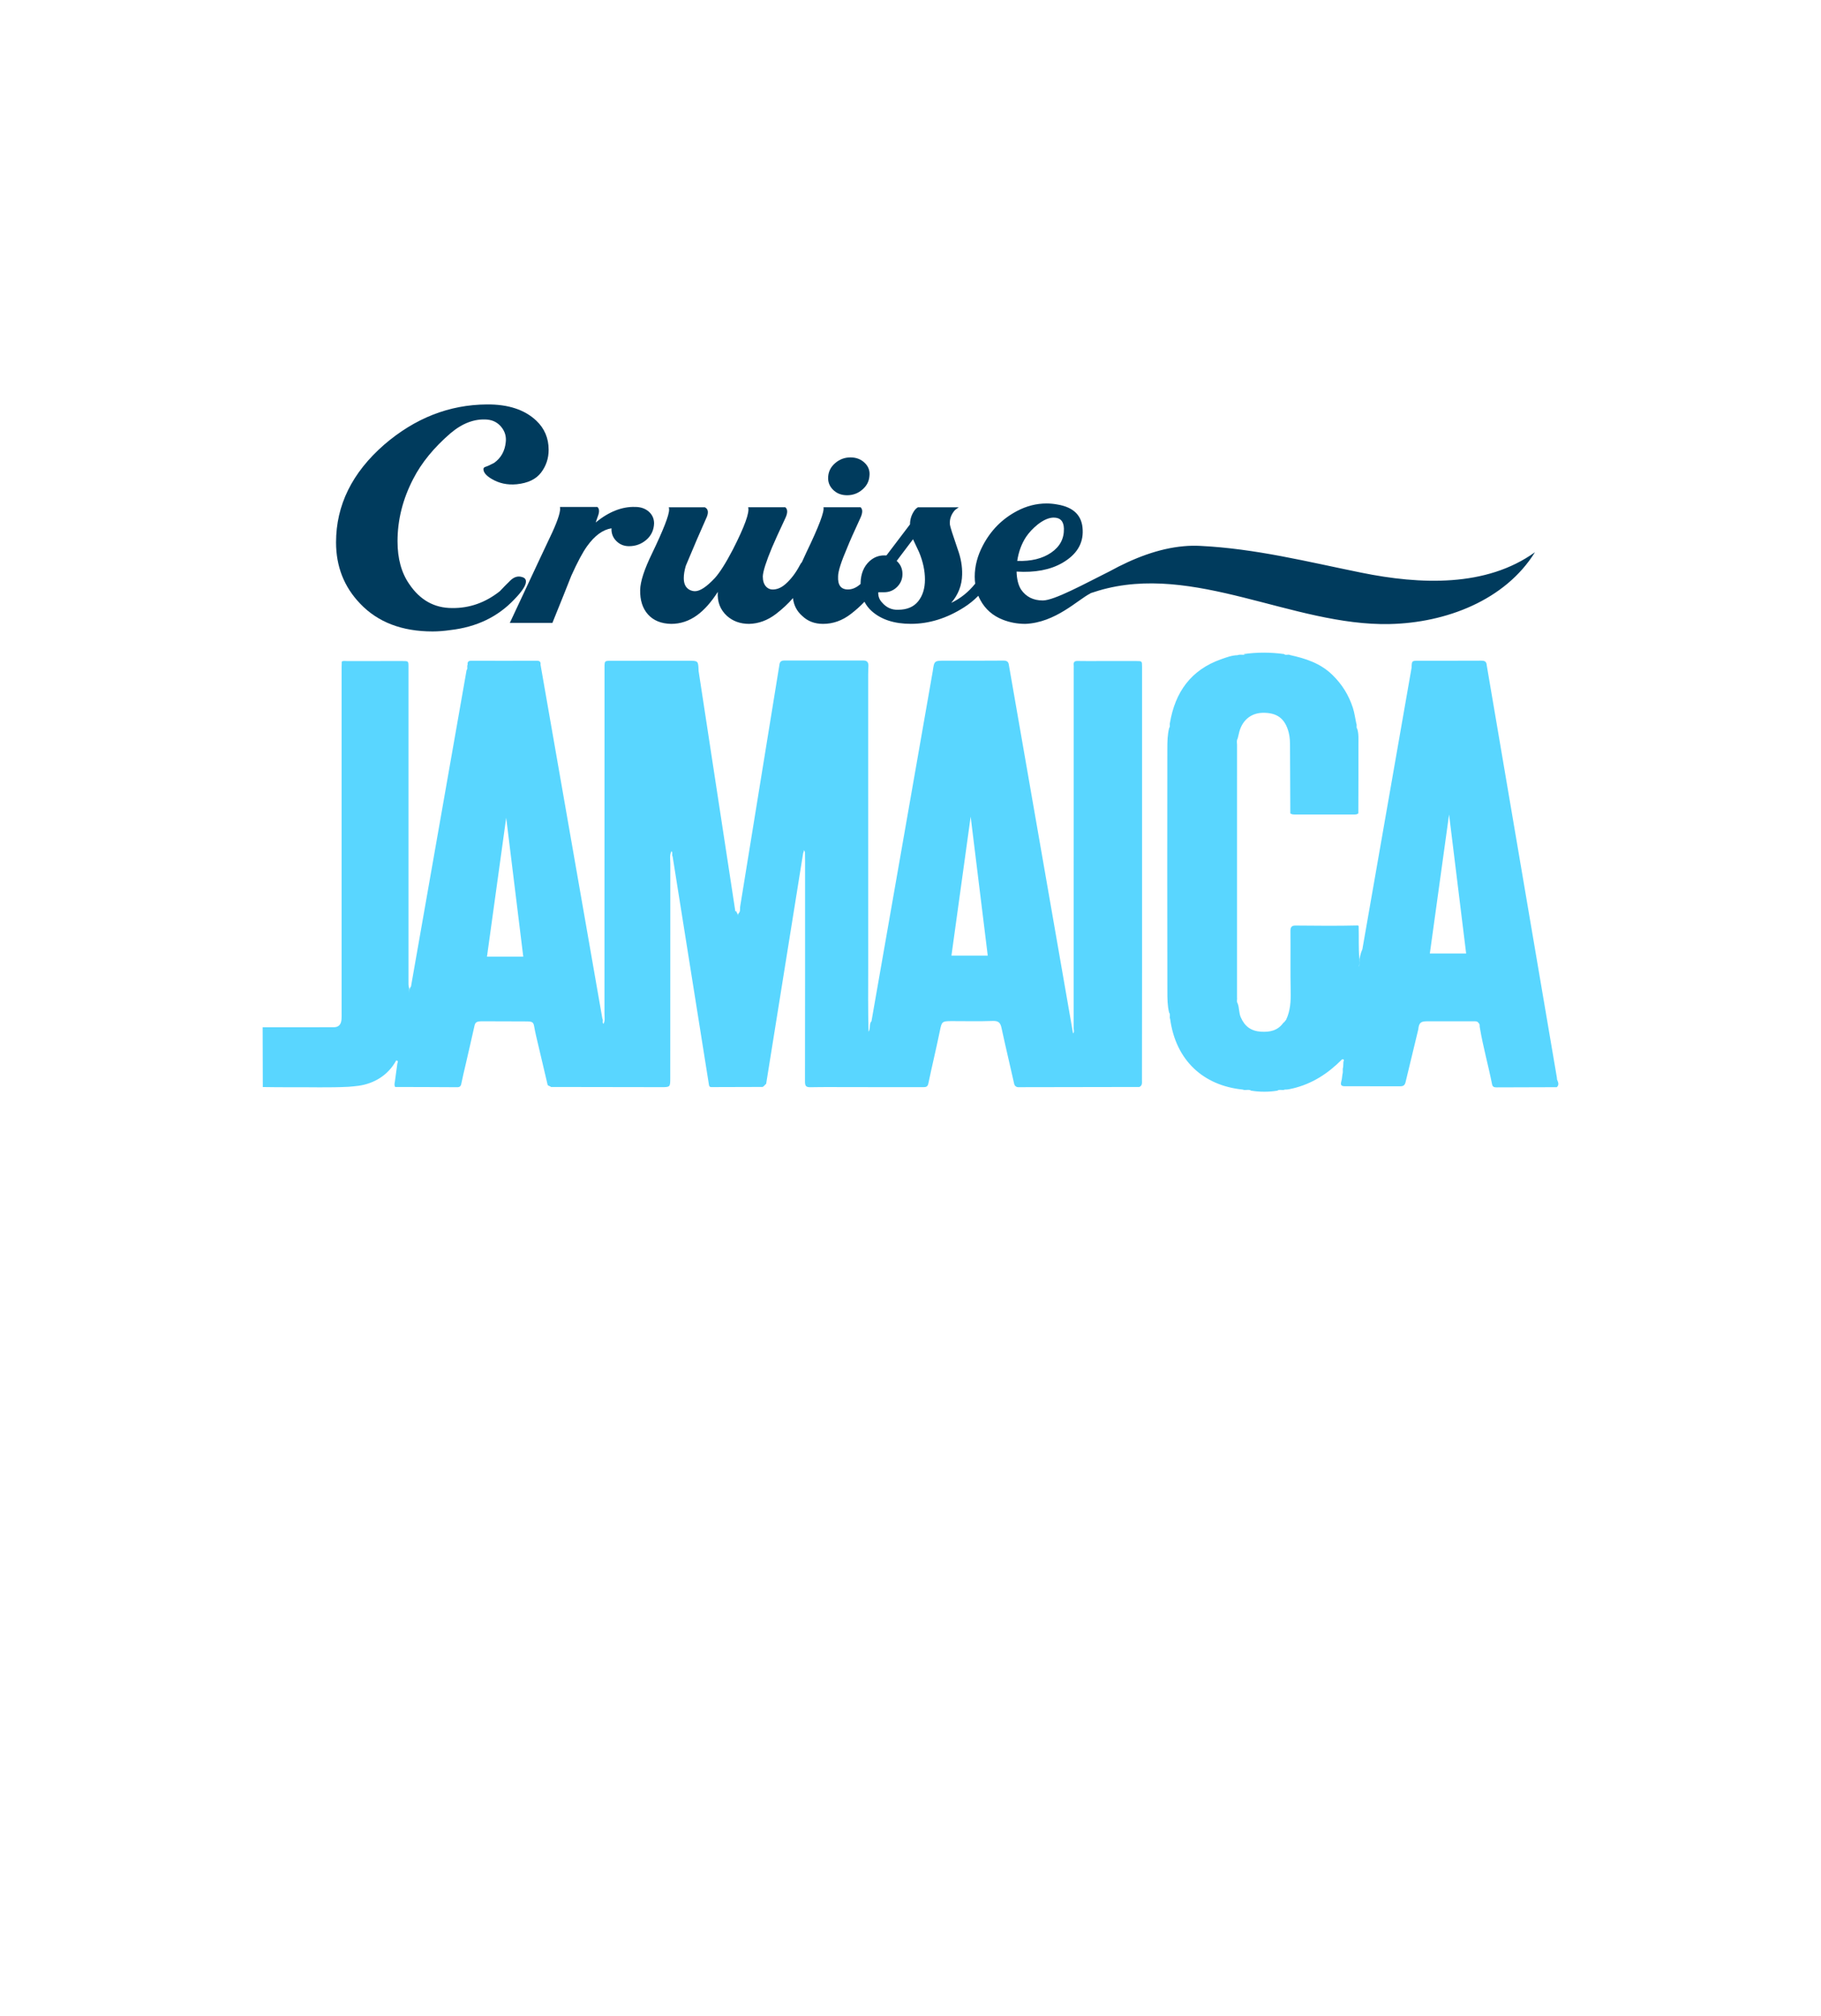 <svg width="159" height="176" viewBox="0 0 159 176" fill="none" xmlns="http://www.w3.org/2000/svg">
<mask id="mask0_274_2426" style="mask-type:luminance" maskUnits="userSpaceOnUse" x="0" y="-30" width="159" height="206">
<path d="M159 -30H0V176H159V-30Z" fill="white"/>
</mask>
<g mask="url(#mask0_274_2426)">
<path d="M135.95 94.227C135.945 94.172 135.942 94.115 135.937 94.061L129.816 58.086C129.793 57.722 129.619 57.67 129.31 57.67C127.499 57.68 125.688 57.675 123.875 57.675C123.272 57.675 123.272 57.675 123.251 58.286L118.956 82.858C118.793 83.227 118.697 83.612 118.691 84.018C118.689 84.135 118.694 84.252 118.665 84.367C118.665 84.367 118.647 84.353 118.658 84.338C118.707 84.14 118.676 83.937 118.697 83.74C118.608 82.775 118.66 81.805 118.632 80.837C118.608 80.816 118.582 80.785 118.556 80.785C116.743 80.829 114.927 80.808 113.113 80.793C112.737 80.79 112.672 80.98 112.674 81.287C112.693 83.04 112.656 84.796 112.695 86.551C112.713 87.389 112.669 88.229 112.3 89.009C112.217 89.106 112.16 89.225 112.046 89.293C111.565 89.961 110.89 90.107 110.115 90.06C109.245 90.008 108.692 89.608 108.341 88.812C108.167 88.414 108.216 87.992 108.071 87.602C107.949 87.43 108.042 87.235 108.011 87.053C108.011 79.711 108.011 72.365 108.013 65.02C108.013 64.838 107.956 64.648 108.065 64.474C108.099 64.339 108.136 64.206 108.164 64.071C108.39 62.947 109.17 62.25 110.23 62.224C111.503 62.193 112.202 62.718 112.521 63.933C112.633 64.359 112.638 64.791 112.638 65.228C112.646 67.153 112.656 69.08 112.664 71.005C112.796 71.106 112.955 71.099 113.108 71.099C114.794 71.099 116.478 71.099 118.164 71.099C118.317 71.099 118.476 71.117 118.603 70.997C118.608 68.987 118.616 66.976 118.611 64.966C118.608 64.521 118.647 64.068 118.51 63.631C118.387 63.488 118.507 63.303 118.424 63.155C118.325 62.697 118.268 62.227 118.125 61.785C117.767 60.687 117.192 59.745 116.34 58.916C115.283 57.888 114.007 57.485 112.648 57.183C112.482 57.082 112.269 57.243 112.111 57.092C110.939 56.934 109.77 56.926 108.598 57.095C108.632 57.155 108.702 57.131 108.749 57.165C108.715 57.147 108.676 57.152 108.64 57.155C108.445 57.17 108.245 57.113 108.052 57.194C107.551 57.204 107.091 57.381 106.626 57.545C103.987 58.473 102.607 60.416 102.152 63.106C102.106 63.246 102.199 63.41 102.085 63.543C101.937 64.133 101.926 64.742 101.926 65.34C101.916 72.407 101.913 79.474 101.929 86.541C101.929 87.155 101.931 87.779 102.08 88.388C102.22 88.559 102.085 88.778 102.173 88.96C102.664 92.552 105.057 94.763 108.507 95.111C108.744 95.223 109.014 95.049 109.245 95.207C110.006 95.327 110.767 95.332 111.529 95.207C111.729 95.059 111.975 95.215 112.183 95.111C112.417 95.119 112.641 95.07 112.867 95.015C114.571 94.615 115.971 93.701 117.185 92.469C117.392 92.448 117.34 92.567 117.301 92.682C117.294 92.838 117.286 92.992 117.278 93.147C117.216 93.304 117.26 93.467 117.244 93.629C117.182 93.886 117.19 94.159 117.114 94.406C117.013 94.75 117.151 94.82 117.444 94.82C119.055 94.817 120.669 94.817 122.279 94.823C122.544 94.823 122.666 94.716 122.726 94.464L123.836 89.862C123.895 89.298 124.036 89.152 124.594 89.15C125.937 89.15 127.283 89.15 128.626 89.15C128.811 89.15 129 89.118 129.115 89.319C129.245 89.425 129.169 89.582 129.213 89.709C129.491 91.371 129.951 92.994 130.279 94.646C130.323 94.875 130.461 94.921 130.676 94.919C132.427 94.908 134.181 94.906 135.932 94.903C136.174 94.674 136.036 94.451 135.95 94.227ZM124.846 83.233L126.525 71.099L128.016 83.233H124.846Z" fill="#59D6FF"/>
</g>
<mask id="mask1_274_2426" style="mask-type:luminance" maskUnits="userSpaceOnUse" x="0" y="-30" width="159" height="206">
<path d="M159 -30H0V176H159V-30Z" fill="white"/>
</mask>
<g mask="url(#mask1_274_2426)">
<path d="M99.718 84.577C99.718 75.79 99.718 67.004 99.718 58.215C99.718 57.706 99.715 57.703 99.219 57.703C98.162 57.703 97.107 57.703 96.049 57.703C95.397 57.703 94.745 57.714 94.093 57.698C93.823 57.693 93.724 57.791 93.75 58.049C93.761 58.14 93.753 58.236 93.753 58.327C93.753 68.809 93.753 79.291 93.748 89.773C93.748 89.919 93.823 90.08 93.693 90.21L88.092 58.059C88.058 57.752 87.905 57.661 87.598 57.664C85.907 57.68 84.215 57.672 82.522 57.672C81.573 57.672 81.573 57.672 81.441 58.603L76.097 89.123L76.102 89.129C75.852 89.391 76.039 89.779 75.839 90.062C75.78 88.189 75.808 86.309 75.806 84.431C75.8 75.923 75.803 67.415 75.803 58.907C75.803 58.642 75.821 58.379 75.826 58.117C75.834 57.828 75.712 57.656 75.385 57.656C73.085 57.659 70.786 57.659 68.487 57.656C68.274 57.656 68.126 57.719 68.069 57.937L64.639 79.065C64.603 79.216 64.634 79.37 64.605 79.52C64.585 79.58 64.569 79.64 64.53 79.692L64.528 79.695C64.528 79.695 64.528 79.695 64.528 79.692C64.455 79.749 64.434 79.827 64.431 79.913C64.421 79.827 64.403 79.747 64.34 79.687C64.325 79.663 64.322 79.637 64.33 79.609C64.309 79.572 64.278 79.552 64.237 79.544C64.221 79.544 64.205 79.544 64.19 79.541C64.192 79.533 64.195 79.523 64.2 79.515L60.997 58.564C60.968 57.675 60.968 57.675 60.093 57.677C57.856 57.677 55.621 57.677 53.385 57.68C52.784 57.68 52.784 57.682 52.784 58.294C52.784 58.34 52.784 58.387 52.784 58.434C52.784 68.443 52.784 78.454 52.779 88.463C52.779 88.767 52.849 89.082 52.696 89.373C52.545 89.251 52.704 89.058 52.597 88.926L47.196 58.018C47.23 57.75 47.102 57.672 46.848 57.675C44.959 57.682 43.068 57.682 41.179 57.675C40.922 57.675 40.8 57.752 40.831 58.02C40.742 58.169 40.872 58.356 40.74 58.496L35.887 86.109C35.762 86.262 35.705 86.439 35.718 86.647C35.697 86.528 35.736 86.403 35.731 86.278C35.648 86.054 35.666 85.82 35.666 85.588C35.666 76.469 35.666 67.35 35.666 58.228C35.666 57.703 35.666 57.703 35.139 57.703C33.525 57.703 31.912 57.7 30.296 57.706C30.145 57.706 29.984 57.664 29.841 57.75C29.836 57.906 29.828 58.059 29.828 58.215C29.828 68.263 29.828 78.311 29.828 88.356C29.828 88.59 29.836 88.824 29.81 89.056C29.763 89.448 29.553 89.675 29.132 89.669L22.933 89.672L22.946 94.89C23.751 94.897 24.557 94.916 25.36 94.908C27.046 94.895 28.734 94.955 30.423 94.869C30.701 94.84 31.005 94.827 31.306 94.781C32.634 94.593 33.873 93.888 34.593 92.572C34.832 92.593 34.71 92.741 34.692 92.85C34.621 93.373 34.549 93.894 34.479 94.416C34.453 94.575 34.408 94.734 34.507 94.885C36.308 94.89 38.108 94.892 39.908 94.905C40.137 94.908 40.236 94.827 40.28 94.598C40.389 94.042 40.527 93.493 40.654 92.939C40.914 91.805 41.179 90.674 41.431 89.539C41.506 89.201 41.654 89.147 42.166 89.149C43.632 89.157 44.517 89.157 45.788 89.16C46.388 89.16 46.562 89.157 46.635 89.565C46.733 90.143 46.879 90.713 47.011 91.282C47.279 92.427 47.549 93.568 47.819 94.713C47.898 94.804 48.027 94.801 48.111 94.885C51.311 94.89 54.51 94.895 57.71 94.9C58.523 94.903 58.523 94.9 58.523 94.099C58.523 87.862 58.521 81.627 58.529 75.39C58.529 75.028 58.443 74.649 58.63 74.3C58.768 74.433 58.635 74.623 58.731 74.766L61.901 94.692C61.932 94.934 62.093 94.895 62.241 94.895C63.683 94.892 65.128 94.887 66.572 94.882C66.72 94.838 66.777 94.684 66.897 94.609L70.126 74.474C70.147 74.386 70.202 74.305 70.191 74.204C70.243 74.243 70.235 74.321 70.285 74.368C70.29 74.617 70.295 74.865 70.295 75.114C70.295 81.549 70.3 87.987 70.287 94.421C70.287 94.817 70.397 94.913 70.778 94.905C72.005 94.882 73.231 94.897 74.457 94.897C76.492 94.897 78.526 94.895 80.56 94.9C80.802 94.9 80.991 94.91 81.059 94.58C81.376 93.059 81.745 91.547 82.056 90.023C82.231 89.173 82.236 89.134 83.111 89.134C84.306 89.134 85.504 89.162 86.697 89.121C87.195 89.103 87.354 89.29 87.45 89.742C87.798 91.373 88.193 92.994 88.554 94.619C88.591 94.786 88.739 94.903 88.907 94.903C92.433 94.892 95.956 94.89 99.481 94.885C99.757 94.76 99.71 94.51 99.71 94.278C99.718 91.045 99.718 87.812 99.718 84.577ZM42.52 83.513L44.198 71.379L45.689 83.513H42.52ZM83.075 83.419L84.753 71.285L86.245 83.419H83.075Z" fill="#59D6FF"/>
</g>
<mask id="mask2_274_2426" style="mask-type:luminance" maskUnits="userSpaceOnUse" x="0" y="-30" width="159" height="206">
<path d="M159 -30H0V176H159V-30Z" fill="white"/>
</mask>
<g mask="url(#mask2_274_2426)">
<path d="M44.904 52.326C45.583 51.627 45.923 51.106 45.923 50.766C45.923 50.565 45.814 50.435 45.593 50.375C45.232 50.256 44.889 50.355 44.559 50.675C44.229 50.995 43.925 51.304 43.645 51.606C42.384 52.607 40.995 53.096 39.477 53.078C37.918 53.078 36.669 52.378 35.728 50.976C35.048 49.996 34.71 48.755 34.71 47.254C34.71 45.374 35.17 43.553 36.089 41.789C36.809 40.388 37.89 39.069 39.329 37.826C40.368 36.944 41.428 36.546 42.509 36.624C43.029 36.663 43.45 36.879 43.769 37.269C44.089 37.659 44.219 38.104 44.159 38.606C44.078 39.386 43.738 39.987 43.141 40.408C42.8 40.588 42.561 40.7 42.421 40.739C42.281 40.78 42.21 40.848 42.21 40.949C42.21 41.23 42.439 41.511 42.899 41.789C43.559 42.19 44.299 42.351 45.118 42.271C46.097 42.172 46.806 41.831 47.245 41.251C47.684 40.671 47.905 40.01 47.905 39.269C47.905 38.249 47.544 37.399 46.825 36.718C45.806 35.758 44.367 35.287 42.507 35.305C39.228 35.326 36.24 36.496 33.541 38.819C30.743 41.261 29.342 44.104 29.342 47.345C29.342 49.447 30.041 51.229 31.442 52.688C32.98 54.308 35.089 55.12 37.768 55.12C38.267 55.12 38.786 55.078 39.327 55C41.608 54.737 43.465 53.848 44.904 52.326Z" fill="#003B5D"/>
</g>
<mask id="mask3_274_2426" style="mask-type:luminance" maskUnits="userSpaceOnUse" x="0" y="-30" width="159" height="206">
<path d="M159 -30H0V176H159V-30Z" fill="white"/>
</mask>
<g mask="url(#mask3_274_2426)">
<path d="M57.11 45.693C57.11 45.272 56.954 44.929 56.645 44.658C56.336 44.388 55.941 44.252 55.46 44.252C54.32 44.213 53.171 44.663 52.013 45.605C52.093 45.384 52.153 45.215 52.192 45.095C52.35 44.694 52.343 44.416 52.161 44.255H48.892C48.973 44.575 48.752 45.306 48.233 46.448C47.892 47.168 47.552 47.889 47.214 48.609L44.515 54.373H48.233C48.973 52.552 49.521 51.181 49.882 50.261C50.423 49.059 50.883 48.201 51.262 47.678C51.922 46.757 52.631 46.237 53.392 46.117C53.371 46.554 53.512 46.924 53.813 47.225C54.112 47.527 54.483 47.678 54.922 47.678C55.502 47.678 56.006 47.493 56.437 47.121C56.866 46.749 57.089 46.273 57.11 45.693Z" fill="#003B5D"/>
</g>
<mask id="mask4_274_2426" style="mask-type:luminance" maskUnits="userSpaceOnUse" x="0" y="-30" width="159" height="206">
<path d="M159 -30H0V176H159V-30Z" fill="white"/>
</mask>
<g mask="url(#mask4_274_2426)">
<path d="M73.964 43.231C74.462 43.231 74.904 43.072 75.283 42.75C75.663 42.43 75.873 42.04 75.912 41.579C75.972 41.119 75.837 40.729 75.507 40.409C75.177 40.089 74.761 39.928 74.262 39.928C73.763 39.928 73.322 40.089 72.942 40.409C72.563 40.729 72.353 41.119 72.314 41.579C72.272 42.04 72.412 42.43 72.735 42.75C73.054 43.07 73.462 43.231 73.964 43.231Z" fill="#003B5D"/>
</g>
<mask id="mask5_274_2426" style="mask-type:luminance" maskUnits="userSpaceOnUse" x="22" y="25" width="116" height="75">
<path d="M137.956 25.922H22V99.01H137.956V25.922Z" fill="white"/>
</mask>
<g mask="url(#mask5_274_2426)">
<path d="M118.87 49.991C114.121 49.029 109.627 47.887 104.774 47.651C104.311 47.627 103.847 47.637 103.383 47.679C101.162 47.869 98.951 48.738 96.895 49.867C94.725 50.949 92.061 52.416 91.053 52.416C90.221 52.416 89.584 52.096 89.149 51.456C88.912 51.076 88.78 50.556 88.762 49.895C90.368 49.997 91.697 49.744 92.749 49.143C93.998 48.423 94.591 47.463 94.534 46.261C94.493 45.021 93.761 44.279 92.334 44.04C92.017 43.98 91.7 43.949 91.383 43.949C90.491 43.949 89.628 44.17 88.796 44.61C87.507 45.291 86.515 46.29 85.822 47.611C85.345 48.511 85.108 49.424 85.108 50.345C85.108 50.553 85.124 50.754 85.15 50.949C84.57 51.674 83.874 52.236 83.057 52.626C83.673 51.906 83.99 51.086 84.008 50.166C84.029 49.445 83.9 48.704 83.621 47.944C83.186 46.683 82.957 45.962 82.939 45.783C82.9 45.322 83.047 44.901 83.385 44.521C83.464 44.462 83.573 44.381 83.712 44.282H80.143C80.042 44.342 79.955 44.42 79.875 44.521C79.597 44.899 79.457 45.317 79.457 45.773L77.401 48.483H77.192C76.716 48.483 76.29 48.652 75.914 48.993C75.42 49.453 75.162 50.085 75.141 50.883C75.141 50.912 75.144 50.941 75.144 50.972L75.141 50.974C74.786 51.294 74.417 51.456 74.041 51.456C73.425 51.456 73.139 51.076 73.178 50.314C73.178 49.874 73.446 49.034 73.982 47.791C74.18 47.291 74.556 46.441 75.113 45.239C75.332 44.779 75.34 44.459 75.141 44.279H71.9C71.998 44.639 71.503 45.952 70.413 48.212C70.266 48.517 70.137 48.803 70.016 49.076C69.957 49.136 69.9 49.216 69.846 49.323C69.488 50.004 69.073 50.553 68.596 50.974C68.259 51.274 67.913 51.435 67.555 51.456C67.277 51.477 67.05 51.386 66.872 51.185C66.695 50.985 66.604 50.696 66.604 50.314C66.622 49.874 66.89 49.034 67.408 47.791C67.627 47.271 68.014 46.42 68.568 45.239C68.787 44.779 68.787 44.459 68.568 44.279H65.326C65.465 44.719 65.02 45.952 63.989 47.973C63.373 49.154 62.847 49.984 62.412 50.465C61.698 51.224 61.123 51.607 60.685 51.607C60.526 51.607 60.368 51.568 60.209 51.487C59.871 51.307 59.704 50.967 59.704 50.467C59.704 50.147 59.763 49.788 59.882 49.385C60.575 47.723 61.16 46.363 61.636 45.302C61.894 44.782 61.863 44.441 61.546 44.282H58.392C58.413 44.321 58.423 44.391 58.423 44.493C58.423 44.974 57.926 46.243 56.936 48.306C56.261 49.687 55.916 50.748 55.895 51.489C55.877 52.389 56.104 53.105 56.578 53.635C57.055 54.166 57.727 54.442 58.601 54.46C59.413 54.46 60.167 54.21 60.861 53.708C61.495 53.248 62.1 52.566 62.675 51.666C62.615 52.527 62.883 53.227 63.479 53.768C63.994 54.228 64.638 54.46 65.411 54.46C66.244 54.439 67.027 54.15 67.761 53.589C68.328 53.152 68.82 52.691 69.238 52.21C69.307 52.837 69.578 53.357 70.049 53.768C70.526 54.228 71.129 54.46 71.864 54.46C72.737 54.46 73.549 54.171 74.301 53.589C74.742 53.25 75.131 52.897 75.481 52.53C75.639 52.837 75.85 53.11 76.115 53.347C76.948 54.088 78.089 54.457 79.535 54.457C81.122 54.457 82.668 53.976 84.175 53.016C84.632 52.728 85.046 52.389 85.423 52.007C85.477 52.135 85.534 52.265 85.603 52.387C86.039 53.188 86.693 53.758 87.567 54.098C88.18 54.338 88.834 54.46 89.53 54.46C92.166 54.351 94.086 52.369 95.197 51.807C95.209 51.797 95.222 51.786 95.235 51.776C95.465 51.7 95.694 51.627 95.923 51.557C104.236 49.091 112.884 54.652 121.32 54.475C126.234 54.374 131.416 52.408 134.024 48.205C129.764 51.271 124.003 51.034 118.87 49.991ZM89.594 46.862C89.852 46.483 90.19 46.121 90.607 45.783C91.123 45.382 91.589 45.182 92.004 45.182C92.579 45.182 92.877 45.502 92.895 46.142C92.916 47.024 92.542 47.723 91.78 48.243C91.017 48.764 90.03 49.006 88.819 48.964C88.94 48.163 89.198 47.463 89.594 46.862ZM80.169 52.491C79.772 52.983 79.187 53.227 78.414 53.227C77.86 53.248 77.393 53.035 77.015 52.592C76.778 52.343 76.667 52.044 76.687 51.698H77.2C77.643 51.698 78.02 51.542 78.331 51.232C78.643 50.922 78.798 50.548 78.798 50.106C78.798 49.645 78.63 49.266 78.293 48.964L79.72 47.073C79.957 47.575 80.138 47.955 80.256 48.215C80.594 49.037 80.761 49.828 80.761 50.587C80.761 51.365 80.563 52.002 80.169 52.491Z" fill="#003B5D"/>
</g>
</svg>
